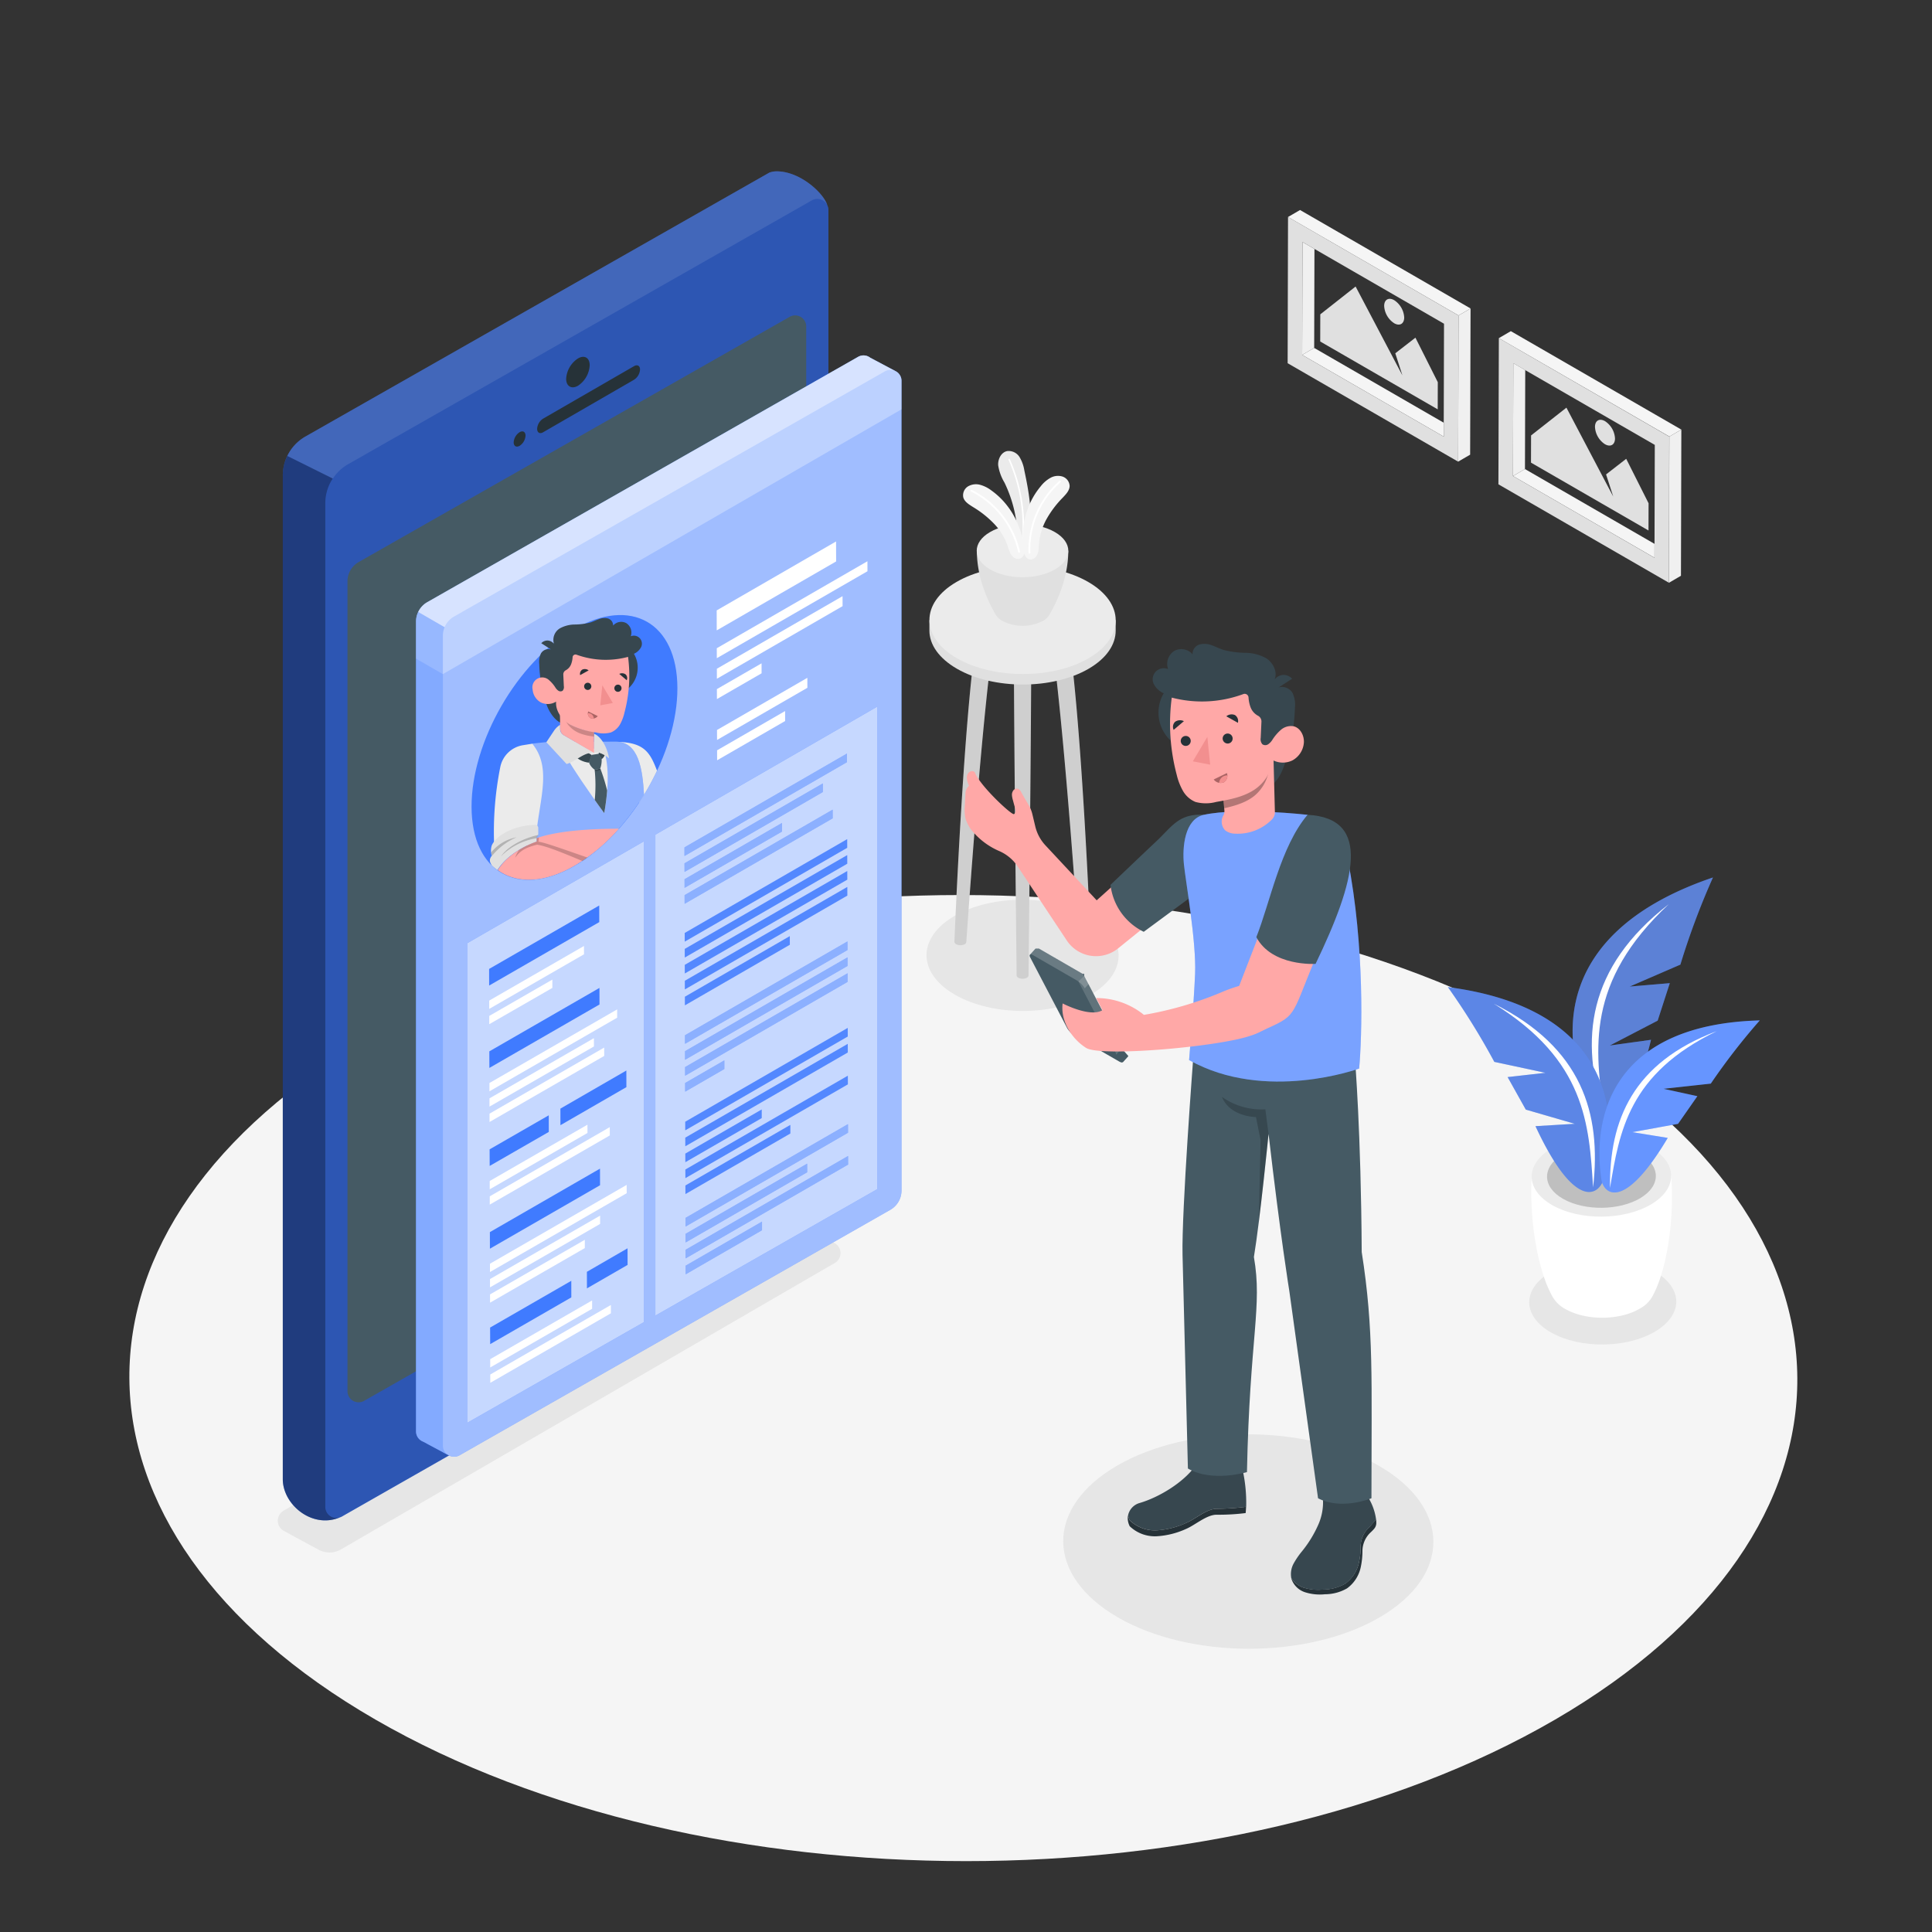 <svg xmlns="http://www.w3.org/2000/svg" viewBox="0 0 500 500"><rect x="0" y="0" width="500" height="500" fill="#333333" stroke="none"/><g id="freepik--Floor--inject-4"><path d="M401.42,268.25c-84.56-48.82-221.21-48.82-305.22,0s-83.57,128,1,176.8,221.22,48.82,305.23,0S486,317.07,401.42,268.25Z" style="fill:#f5f5f5"></path></g><g id="freepik--Shadows--inject-4"><path d="M282.16,237.06c9.73,5.62,9.79,14.74.11,20.36s-25.41,5.62-35.15,0-9.79-14.74-.11-20.36S272.42,231.44,282.16,237.06Z" style="fill:#e6e6e6"></path><path d="M73.41,396.17l9.07,4.91a5.91,5.91,0,0,0,5.76-.09l127.82-74.14a2.94,2.94,0,0,0-.07-5.13l-12-6.48L73.33,391A3,3,0,0,0,73.41,396.17Z" style="fill:#e6e6e6"></path><path d="M356.82,379.32c-18.77-10.83-49.1-10.83-67.74,0s-18.55,28.41.22,39.25,49.1,10.83,67.74,0S375.59,390.16,356.82,379.32Z" style="fill:#e6e6e6"></path><path d="M428.12,329c-7.5-4.22-19.55-4.1-26.91.28s-7.25,11.36.25,15.59,19.55,4.1,26.91-.29S435.62,333.27,428.12,329Z" style="fill:#e6e6e6"></path></g><g id="freepik--Table--inject-4"><path d="M266.88,169.74H262.4c0,19.26.7,82.68.7,82.68h0a.76.76,0,0,0,.45.63,2.39,2.39,0,0,0,2.18,0,.76.76,0,0,0,.45-.63h0S266.88,189,266.88,169.74Z" style="fill:#e6e6e6"></path><path d="M257.84,161.05h-4.48C249.51,181,247,243.73,247,243.73h0a.82.82,0,0,0,.46.64,2.46,2.46,0,0,0,2.18,0,.79.79,0,0,0,.45-.64h0S254.33,180.7,257.84,161.05Z" style="fill:#e6e6e6"></path><path d="M271.44,161.05h4.48c3.85,19.93,6.35,82.68,6.35,82.68h0a.79.79,0,0,1-.45.64,2.46,2.46,0,0,1-2.18,0,.79.79,0,0,1-.45-.64h0S274.94,180.7,271.44,161.05Z" style="fill:#e6e6e6"></path><g style="opacity:0.1"><path d="M266.88,169.74H262.4c0,19.26.7,82.68.7,82.68h0a.76.76,0,0,0,.45.63,2.39,2.39,0,0,0,2.18,0,.76.76,0,0,0,.45-.63h0S266.88,189,266.88,169.74Z"></path><path d="M257.84,161.05h-4.48C249.51,181,247,243.73,247,243.73h0a.82.82,0,0,0,.46.64,2.46,2.46,0,0,0,2.18,0,.79.79,0,0,0,.45-.64h0S254.33,180.7,257.84,161.05Z"></path><path d="M271.44,161.05h4.48c3.85,19.93,6.35,82.68,6.35,82.68h0a.79.79,0,0,1-.45.64,2.46,2.46,0,0,1-2.18,0,.79.79,0,0,1-.45-.64h0S274.94,180.7,271.44,161.05Z"></path></g><path d="M288.74,160.48h-.47c-.91-2.62-3.12-5.13-6.64-7.16-9.45-5.45-24.71-5.45-34.09,0-3.5,2-5.68,4.54-6.56,7.16h-.45v2.71h0c0,3.58,2.4,7.15,7.12,9.88,9.44,5.45,24.71,5.45,34.09,0,4.69-2.73,7-6.3,7-9.88h0Z" style="fill:#e0e0e0"></path><path d="M281.63,150.61c9.44,5.45,9.49,14.29.11,19.74s-24.65,5.45-34.09,0-9.49-14.29-.11-19.74S272.18,145.15,281.63,150.61Z" style="fill:#ebebeb"></path><path d="M276.47,142.54H252.81c0,7.77,3.63,14.36,4.75,16.32a1.74,1.74,0,0,0,.15.26l.05.09h0a4.84,4.84,0,0,0,1.69,1.5,11.46,11.46,0,0,0,10.42,0,4.34,4.34,0,0,0,1.9-1.94C272.94,156.72,276.47,150.21,276.47,142.54Z" style="fill:#e0e0e0"></path><path d="M273,137.7c4.63,2.67,4.65,7,0,9.68s-12.09,2.68-16.73,0-4.66-7-.05-9.68S268.34,135,273,137.7Z" style="fill:#ebebeb"></path><path d="M263.36,139.48a34,34,0,0,0-3.41-14.6,12.39,12.39,0,0,1-1.62-4.45c-.11-1.58.76-3.38,2.32-3.69a3.31,3.31,0,0,1,3.19,1.52,9.55,9.55,0,0,1,1.26,3.5c1.17,5.47,2.14,11.1,1.4,16.65a7,7,0,0,1-.38,1.88,1.76,1.76,0,0,1-1.35,1.07,1.29,1.29,0,0,1-1.07-.42A2.74,2.74,0,0,1,263.36,139.48Z" style="fill:#ebebeb"></path><path d="M264.66,139.94h0a.19.19,0,0,1-.17-.21A42.41,42.41,0,0,0,261,119a.2.2,0,0,1,.1-.26.19.19,0,0,1,.25.1,42.63,42.63,0,0,1,3.55,20.93A.19.19,0,0,1,264.66,139.94Z" style="fill:#fff"></path><path d="M251.85,131.24c-1-.64-2.23-1.34-2.55-2.52a2.71,2.71,0,0,1,1.2-2.83,4.1,4.1,0,0,1,3.16-.42,8.57,8.57,0,0,1,2.91,1.46,19.44,19.44,0,0,1,4,3.83,20.74,20.74,0,0,1,3.21,5.78,22.45,22.45,0,0,1,1.15,4.16c.18,1.12.51,3-.65,3.71a1.69,1.69,0,0,1-1.7,0,3,3,0,0,1-1.16-1.34,13.42,13.42,0,0,1-.61-1.68,15.74,15.74,0,0,0-3.6-5.9A26.23,26.23,0,0,0,251.85,131.24Z" style="fill:#f5f5f5"></path><path d="M263.78,143.06h0a.24.24,0,0,1-.28-.18,23.17,23.17,0,0,0-12.21-15.68.26.26,0,0,1-.11-.32.25.25,0,0,1,.32-.11,23.67,23.67,0,0,1,12.47,16A.25.25,0,0,1,263.78,143.06Z" style="fill:#fff"></path><path d="M275,128.83c.84-.89,1.81-1.86,1.82-3.08a2.7,2.7,0,0,0-1.88-2.43,4,4,0,0,0-3.16.39,8.39,8.39,0,0,0-2.45,2.15,19.44,19.44,0,0,0-2.91,4.72,20.89,20.89,0,0,0-1.64,6.4,22.16,22.16,0,0,0-.06,4.31c.11,1.13.26,3,1.57,3.44a1.71,1.71,0,0,0,1.64-.46,3,3,0,0,0,.78-1.58,13.38,13.38,0,0,0,.16-1.78,16,16,0,0,1,2-6.62A26.2,26.2,0,0,1,275,128.83Z" style="fill:#f5f5f5"></path><path d="M266.44,143.29h0a.24.24,0,0,0,.22-.25,23.16,23.16,0,0,1,7.85-18.26.24.24,0,0,0-.31-.36,23.67,23.67,0,0,0-8,18.65A.24.24,0,0,0,266.44,143.29Z" style="fill:#fff"></path></g><g id="freepik--Pictures--inject-4"><polygon points="394.73 95.77 428.26 115.12 428.19 140.75 394.66 121.39 394.73 95.77" style="fill:none"></polygon><polygon points="394.73 95.77 394.66 121.39 391.56 123.2 391.64 93.98 394.73 95.77" style="fill:#f0f0f0"></polygon><polygon points="428.19 140.75 428.18 144.34 391.56 123.2 394.66 121.39 428.19 140.75" style="fill:#f5f5f5"></polygon><path d="M387.79,125.34l44.13,25.48L432,113,387.9,87.51Zm3.77-2.14L391.64,94l3.09,1.79,33.53,19.35-.07,25.63v3.59Z" style="fill:#e0e0e0"></path><polygon points="387.9 87.51 391 85.7 435.13 111.18 432.03 112.98 387.9 87.51" style="fill:#f5f5f5"></polygon><polygon points="435.13 111.18 435.03 149.01 431.92 150.82 432.03 112.98 435.13 111.18" style="fill:#f0f0f0"></polygon><polygon points="340.18 64.42 373.71 83.78 373.64 109.4 340.11 90.04 340.18 64.42" style="fill:none"></polygon><polygon points="340.18 64.42 340.11 90.04 337 91.85 337.08 62.63 340.18 64.42" style="fill:#f0f0f0"></polygon><polygon points="373.64 109.4 373.63 112.99 337 91.85 340.11 90.04 373.64 109.4" style="fill:#f5f5f5"></polygon><path d="M333.24,94l44.13,25.48.1-37.83L333.34,56.16ZM337,91.85l.08-29.22,3.1,1.79,33.53,19.36-.07,25.62V113Z" style="fill:#e0e0e0"></path><polygon points="333.34 56.16 336.45 54.35 380.58 79.83 377.47 81.64 333.34 56.16" style="fill:#f5f5f5"></polygon><polygon points="380.58 79.83 380.47 117.67 377.37 119.47 377.47 81.64 380.58 79.83" style="fill:#f0f0f0"></polygon><polygon points="405.39 105.5 396.24 112.69 396.22 119.73 426.63 137.29 426.65 130.25 420.86 118.74 415.65 122.78 417.5 128.5 414.82 123.42 405.39 105.5" style="fill:#e0e0e0"></polygon><path d="M415.38,109c-1.44-.83-2.6-.16-2.6,1.48a5.69,5.69,0,0,0,2.58,4.48c1.43.82,2.6.16,2.6-1.48A5.71,5.71,0,0,0,415.38,109Z" style="fill:#e0e0e0"></path><polygon points="350.83 74.15 341.69 81.35 341.67 88.38 372.08 105.94 372.1 98.91 366.31 87.39 361.1 91.43 362.94 97.15 360.27 92.08 350.83 74.15" style="fill:#e0e0e0"></polygon><path d="M360.82,77.69c-1.43-.82-2.59-.16-2.6,1.48a5.7,5.7,0,0,0,2.59,4.48c1.43.83,2.59.16,2.6-1.48A5.72,5.72,0,0,0,360.82,77.69Z" style="fill:#e0e0e0"></path></g><g id="freepik--Plant--inject-4"><path d="M432.5,304.23l-18.05.71-18.05-.33c-.65,12.19,1.86,24.59,5.21,30.62h0a8.2,8.2,0,0,0,3.61,3.6c5.36,3,14,2.93,19.22-.2a8,8,0,0,0,3.53-3.77C431.17,328.72,433.4,316.35,432.5,304.23Z" style="fill:#fff"></path><path d="M427.09,296.89c7.11,4,7.22,10.63.24,14.78s-18.41,4.28-25.52.27-7.23-10.62-.24-14.78S420,292.88,427.09,296.89Z" style="fill:#ebebeb"></path><path d="M424.31,298.55c5.55,3.12,5.63,8.29.19,11.53s-14.36,3.34-19.92.21S399,302,404.4,298.76,418.76,295.42,424.31,298.55Z" style="fill:#e0e0e0"></path><g style="opacity:0.15"><path d="M424.31,298.55c5.55,3.12,5.63,8.29.19,11.53s-14.36,3.34-19.92.21S399,302,404.4,298.76,418.76,295.42,424.31,298.55Z"></path></g><path d="M443.31,227.09c-40.53,13.75-40.61,41-31.24,60.24,2.35,3.9,9.37,5.93,15.21-18.23l-10.67,1.48L429,264.14l3.14-9.7-10.38.88,13.12-5.68A194.3,194.3,0,0,1,443.31,227.09Z" style="fill:#407BFF"></path><path d="M443.31,227.09c-40.53,13.75-40.61,41-31.24,60.24,2.35,3.9,9.37,5.93,15.21-18.23l-10.67,1.48L429,264.14l3.14-9.7-10.38.88,13.12-5.68A194.3,194.3,0,0,1,443.31,227.09Z" style="opacity:0.2"></path><path d="M443.31,227.09c-40.53,13.75-40.61,41-31.24,60.24,2.35,3.9,9.37,5.93,15.21-18.23l-10.67,1.48L429,264.14l3.14-9.7-10.38.88,13.12-5.68A194.3,194.3,0,0,1,443.31,227.09Z" style="fill:#fff;opacity:0.2"></path><path d="M431.88,234c-21.28,16.5-23,35.18-16.75,54.6C412.8,271.49,410.3,254.17,431.88,234Z" style="fill:#fff"></path><path d="M374.71,255.46c40.15,5.22,45.28,30.45,40.17,50.07-1.46,4.06-7.59,7.24-17.5-14.08l10.17-.61-12.68-3.68-4.7-8.41,9.78-1.11-13.22-2.83A184,184,0,0,0,374.71,255.46Z" style="fill:#407BFF"></path><path d="M374.71,255.46c40.15,5.22,45.28,30.45,40.17,50.07-1.46,4.06-7.59,7.24-17.5-14.08l10.17-.61-12.68-3.68-4.7-8.41,9.78-1.11-13.22-2.83A184,184,0,0,0,374.71,255.46Z" style="fill:#fff;opacity:0.2"></path><path d="M374.71,255.46c40.15,5.22,45.28,30.45,40.17,50.07-1.46,4.06-7.59,7.24-17.5-14.08l10.17-.61-12.68-3.68-4.7-8.41,9.78-1.11-13.22-2.83A184,184,0,0,0,374.71,255.46Z" style="opacity:0.1"></path><path d="M386.6,259.76c22.8,11.36,27.89,28.36,25.69,47.54C411.26,291,410.36,274.44,386.6,259.76Z" style="fill:#fff"></path><path d="M455.43,264.08c-36.76,1-43.73,23.3-40.94,41.51.94,3.8,6.19,7.25,17.12-11.1L422.48,293l11.8-2.15,5-7.16-8.74-1.91,12.21-1.34A167.38,167.38,0,0,1,455.43,264.08Z" style="fill:#407BFF"></path><path d="M444.29,266.86c-21.65,8.14-27.83,23-27.62,40.57C419.12,292.78,421.46,277.92,444.29,266.86Z" style="fill:#fff"></path><path d="M455.43,264.08c-36.76,1-43.73,23.3-40.94,41.51.94,3.8,6.19,7.25,17.12-11.1L422.48,293l11.8-2.15,5-7.16-8.74-1.91,12.21-1.34A167.38,167.38,0,0,1,455.43,264.08Z" style="fill:#fff;opacity:0.2"></path></g><g id="freepik--Device--inject-4"><path d="M214.09,53.1h0c-.88-3.06-7.09-8.88-13.27-8.75a5.16,5.16,0,0,0-1.74.34L79,113a11.62,11.62,0,0,0-5.81,10v259.8c0,6.61,7.63,12.93,14.79,9.89l0,0a2.62,2.62,0,0,0,.46-.19L208.59,324a11.49,11.49,0,0,0,5.8-10V54.35A2.84,2.84,0,0,0,214.09,53.1Z" style="fill:#407BFF"></path><path d="M214.09,53.1h0c-.88-3.06-7.09-8.88-13.27-8.75a5.16,5.16,0,0,0-1.74.34L79,113a11.62,11.62,0,0,0-5.81,10v259.8c0,6.61,7.63,12.93,14.79,9.89l0,0a2.62,2.62,0,0,0,.46-.19L208.59,324a11.49,11.49,0,0,0,5.8-10V54.35A2.84,2.84,0,0,0,214.09,53.1Z" style="opacity:0.3"></path><path d="M89.93,150.45a5.74,5.74,0,0,1,2.91-5L204.36,82a2.87,2.87,0,0,1,4.29,2.5V294a5.75,5.75,0,0,1-2.9,5L94.23,362.54a2.88,2.88,0,0,1-4.3-2.5Z" style="fill:#455a64"></path><path d="M73.18,123v259.8c0,6.61,7.63,12.93,14.79,9.89l0,0A2.85,2.85,0,0,1,84.19,390V130.17a11.45,11.45,0,0,1,1.94-6.34L74.37,118A11.43,11.43,0,0,0,73.18,123Z" style="opacity:0.3"></path><path d="M200.83,44.34a5.16,5.16,0,0,0-1.74.34L79,113A11.4,11.4,0,0,0,74.37,118l11.76,5.88A11.45,11.45,0,0,1,90,120.19L210.1,51.86a2.86,2.86,0,0,1,4,1.24h0C213.22,50,207,44.21,200.83,44.34Z" style="fill:#fff;opacity:0.1"></path><path d="M164.09,94.76c.85-.49,1.55-.11,1.55.86a3.39,3.39,0,0,1-1.54,2.65l-23.56,13.61c-.84.49-1.52.08-1.53-.89a3.36,3.36,0,0,1,1.52-2.63Z" style="fill:#263238"></path><path d="M134.48,111.85c.84-.48,1.52-.1,1.53.87a3.38,3.38,0,0,1-1.52,2.65c-.85.49-1.54.09-1.55-.88A3.37,3.37,0,0,1,134.48,111.85Z" style="fill:#263238"></path><path d="M149.56,92.78c1.69-1,3.05-.2,3.05,1.74a6.73,6.73,0,0,1-3,5.29c-1.68,1-3.08.17-3.09-1.76A6.76,6.76,0,0,1,149.56,92.78Z" style="fill:#263238"></path><path d="M149.57,337.35c3.43-2,6.2-.4,6.21,3.54a13.72,13.72,0,0,1-6.17,10.78c-3.43,2-6.28.36-6.29-3.58A13.73,13.73,0,0,1,149.57,337.35Z" style="fill:#263238"></path></g><g id="freepik--Screen--inject-4"><path d="M231.68,96h0l-6.49-3.44v0a2.82,2.82,0,0,0-3.12-.21L110.57,155.85a5.77,5.77,0,0,0-2.9,5V370.44a2.83,2.83,0,0,0,1.83,2.65v0l6.54,3.51h0l.11.05a2.84,2.84,0,0,0,2.74,0l111.52-63.55a5.75,5.75,0,0,0,2.9-5V98.61A2.82,2.82,0,0,0,231.68,96Z" style="fill:#407BFF"></path><path d="M233.32,105.93V98.61A2.82,2.82,0,0,0,231.68,96h0l-6.49-3.44v0a2.82,2.82,0,0,0-3.12-.21L110.57,155.85a5.77,5.77,0,0,0-2.9,5v9.61l6.94,4Z" style="fill:#fff;opacity:0.3"></path><path d="M231.68,96h0l-6.49-3.44v0a2.82,2.82,0,0,0-3.12-.21L110.57,155.85a5.77,5.77,0,0,0-2.9,5V370.44a2.83,2.83,0,0,0,1.83,2.65v0l6.54,3.51h0l.11.05a2.84,2.84,0,0,0,2.74,0l111.52-63.55a5.75,5.75,0,0,0,2.9-5V98.61A2.82,2.82,0,0,0,231.68,96Z" style="fill:#fff;opacity:0.5"></path><path d="M107.67,160.85V370.44a2.83,2.83,0,0,0,1.83,2.65v0l6.54,3.51a2.85,2.85,0,0,1-1.42-2.48V164.55a5.85,5.85,0,0,1,.45-2.24l-6.82-3.94A5.78,5.78,0,0,0,107.67,160.85Z" style="fill:#407BFF;opacity:0.3"></path><path d="M225.21,92.59v0a2.82,2.82,0,0,0-3.12-.21L110.57,155.85a5.72,5.72,0,0,0-2.33,2.52l6.82,3.94a5.74,5.74,0,0,1,2.45-2.75L229,96.11a2.8,2.8,0,0,1,2.65-.07h0Z" style="fill:#fff;opacity:0.4"></path><path d="M148.59,162.83c14.71-8.49,26.67-1.68,26.72,15.22s-11.84,37.49-26.55,46-26.67,1.68-26.72-15.22S133.88,171.32,148.59,162.83Z" style="fill:#407BFF"></path><path d="M162.06,178.6a7.13,7.13,0,0,0,2-9.4,3.86,3.86,0,0,0,1.88-1.77,2.07,2.07,0,0,0-2.69-2.76,2.92,2.92,0,0,0-1.16-3.4,2.76,2.76,0,0,0-3.42.63,1.87,1.87,0,0,0-1.27-1.83,3.76,3.76,0,0,0-2.36.15c-.77.26-1.48.64-2.25.88a17.06,17.06,0,0,1-4,.52,8.17,8.17,0,0,0-3.9,1,3.49,3.49,0,0,0-1.53,4,2.24,2.24,0,0,0-1.62-.86,2.17,2.17,0,0,0-1.66.71c.85.52,1.67,1.09,2.52,1.61a2.29,2.29,0,0,0-2.59,1,5.06,5.06,0,0,0-.46,2.73,36.27,36.27,0,0,0,1.88,10.47c.58,1.74,1.94,3.94,3.59,4.74Z" style="fill:#37474f"></path><path d="M159.29,192l4,3.44,2.13,12.22a65.47,65.47,0,0,0,4.62-8.2C168.23,194.75,166.76,192,159.29,192Z" style="fill:#ebebeb"></path><path d="M148.76,224c6.91-4,13.2-10.64,17.91-18.33-.38-6.62-1.36-13.74-7.38-13.74l-17.89.12-3.65.39L136,227.66C139.82,227.85,144.15,226.69,148.76,224Z" style="fill:#407BFF"></path><g style="opacity:0.4"><path d="M148.76,224c6.91-4,13.2-10.64,17.91-18.33-.38-6.62-1.36-13.74-7.38-13.74l-17.89.12-3.65.39L136,227.66C139.82,227.85,144.15,226.69,148.76,224Z" style="fill:#fff"></path></g><path d="M156.37,194.34c1.67,5.32.62,12.74,0,16.08-4.24-5.83-8.2-11.67-9.45-14l5.91-2.86Z" style="fill:#ebebeb"></path><path d="M153.9,199.22l1.46-.34a48.54,48.54,0,0,1,1.77,5.7c-.18,2.35-.51,4.45-.76,5.84-.84-1.14-1.66-2.29-2.45-3.4A39,39,0,0,0,153.9,199.22Z" style="fill:#455a64"></path><path d="M153.93,199.53l0-.31,1.46-.34.08.21a1.91,1.91,0,0,1-.83.44A1.73,1.73,0,0,1,153.93,199.53Z" style="opacity:0.2"></path><path d="M153.11,195.4l-1.15-.74-2.67,1.46a6.12,6.12,0,0,0,3.16,1.25Z" style="fill:#455a64"></path><path d="M154.88,195.12l.35-.78,1.35.84a2.42,2.42,0,0,1-.87,1.28Z" style="fill:#455a64"></path><path d="M153.11,195.4l-1.15-.74-2.67,1.46a6.12,6.12,0,0,0,3.16,1.25Z" style="opacity:0.2"></path><path d="M154.88,195.12l.35-.78,1.35.84a2.42,2.42,0,0,1-.87,1.28Z" style="opacity:0.2"></path><path d="M152.45,197.37a6.64,6.64,0,0,1,.66-2l1.77-.28a6.64,6.64,0,0,1,.83,1.34,6.59,6.59,0,0,1-.35,2.42,3.14,3.14,0,0,1-1.46.34A3.77,3.77,0,0,1,152.45,197.37Z" style="fill:#455a64"></path><path d="M153.73,194.78c-2.8-.05-4.52,2.19-7.09,2.95l-5.24-5.65,2-3a5.4,5.4,0,0,1,1.55-1.5h0l0,1.1a1.89,1.89,0,0,0,.93,1.57Z" style="fill:#e0e0e0"></path><path d="M153.73,194.78c1.57-.48,3.9,1.47,3.9,1.47-.82-4.52-3.28-6.3-3.89-6.3Z" style="fill:#e0e0e0"></path><path d="M137.75,192.47l-2.42.39a7.15,7.15,0,0,0-5.85,5.62,85.37,85.37,0,0,0-1.58,20.59L139,214C140.14,205.31,142.42,198.16,137.75,192.47Z" style="fill:#ebebeb"></path><path d="M138.86,217.81l0-1a.6.6,0,0,1,.22-.46.64.64,0,0,0,.22-.49v-1.6a.78.78,0,0,0-.8-.78c-5,.07-9.88,2.45-11.21,5.26a4.19,4.19,0,0,0,0,2.71c-.87,1.13-.45,1.71,0,2.53a14.91,14.91,0,0,0,1.44,1.19C132,220,138.86,217.81,138.86,217.81Z" style="fill:#e0e0e0"></path><path d="M133.67,216.69a17,17,0,0,0-6.33,4.8,4.51,4.51,0,0,1-.2-.92A11.18,11.18,0,0,1,133.67,216.69Z" style="opacity:0.2"></path><path d="M139.31,216.09a.58.58,0,0,1-.18.3.6.6,0,0,0-.22.46v.08a16.66,16.66,0,0,0-9.25,4.68C132,218.26,137.06,216.54,139.31,216.09Z" style="opacity:0.2"></path><path d="M148.76,224a46.87,46.87,0,0,0,11.4-9.53c-6.43,0-15.39.4-21.26,2.43l0,.88s-6.84,2.17-10.08,7.4C133.67,228.73,140.81,228.62,148.76,224Z" style="fill:#ffa8a7"></path><path d="M139.35,217.84l.11-1.09-.56.18,0,.88a23.1,23.1,0,0,0-4.57,2.17,6.71,6.71,0,0,0-1,2c1.34-1.89,2.81-2.65,5.67-3.38,2.59.4,7.12,2.31,11.72,4.23.44-.29.88-.59,1.31-.9C146.41,220,140.79,217.94,139.35,217.84Z" style="opacity:0.2"></path><path d="M148.21,187.76l-.08,0a4.57,4.57,0,0,1-2.35-3c-.15-.65-.28-1.3-.38-1.95s-.53,0-.53,0,0,1.44.07,3.15c0,.9,0,1.88.06,2.77a1.89,1.89,0,0,0,.93,1.57l7.8,4.55v-5.55A14.22,14.22,0,0,1,148.21,187.76Z" style="fill:#ffa8a7"></path><polygon points="146.31 186.77 146.31 186.77 146.32 186.77 146.31 186.77" style="fill:#ffa8a7"></polygon><path d="M147.1,187.65a5.39,5.39,0,0,1-1-2,4.71,4.71,0,0,0,2,2.07l.08,0a14.22,14.22,0,0,0,5.53,1.47v1.42a13.9,13.9,0,0,1-3.27-.69A7.33,7.33,0,0,1,147.1,187.65Z" style="opacity:0.2"></path><path d="M162.54,170a37.16,37.16,0,0,1-.94,14.47,11.34,11.34,0,0,1-1.14,3,4.85,4.85,0,0,1-2.35,2.08,7.4,7.4,0,0,1-3.88,0,19.67,19.67,0,0,1-6.84-2.1c-2-1.24-3.67-3.48-3.47-5.87a4.09,4.09,0,0,1-3.92.22,4.15,4.15,0,0,1-2.15-3.33,2.56,2.56,0,0,1,4.28-2.42,8.6,8.6,0,0,1,1.59,1.86,2.8,2.8,0,0,0,.79.85,1,1,0,0,0,1.1,0,1.43,1.43,0,0,0,.31-1.19l-.14-3a1.21,1.21,0,0,1,.67-1.12,3,3,0,0,0,1.36-1.57,6.15,6.15,0,0,0,.38-1.82.75.75,0,0,1,1-.63A22.28,22.28,0,0,0,162.54,170Z" style="fill:#ffa8a7"></path><polygon points="155.88 177.35 158.6 181.93 155.35 182.54 155.88 177.35" style="fill:#f28f8f"></polygon><path d="M152.23,184.12l2.46,1.2a1.6,1.6,0,0,1-1.87.53A1.43,1.43,0,0,1,152.23,184.12Z" style="fill:#f28f8f"></path><path d="M152.23,184.12l2.46,1.2a1.6,1.6,0,0,1-1.87.53A1.43,1.43,0,0,1,152.23,184.12Z" style="opacity:0.3"></path><path d="M153.68,185.93a1.39,1.39,0,0,1-.86-.08,1.32,1.32,0,0,1-.66-1.3,1.55,1.55,0,0,1,1,.34A1.53,1.53,0,0,1,153.68,185.93Z" style="fill:#f28f8f"></path><path d="M151.18,177.53a.93.93,0,1,0,1-.83A.92.92,0,0,0,151.18,177.53Z" style="fill:#263238"></path><path d="M159,178a.93.93,0,1,0,1.85.19A.93.93,0,0,0,159,178Z" style="fill:#263238"></path><path d="M160.27,174.41l1.92,1.63a1.32,1.32,0,0,0-.26-1.49A1.57,1.57,0,0,0,160.27,174.41Z" style="fill:#263238"></path><path d="M152.34,173.5l-2.2,1.22a1.31,1.31,0,0,1,.55-1.42A1.58,1.58,0,0,1,152.34,173.5Z" style="fill:#263238"></path><polygon points="197.09 171.67 197.1 174.25 185.54 180.92 185.53 178.34 197.09 171.67" style="fill:#fff"></polygon><polygon points="203.18 184.02 203.19 186.6 185.59 196.76 185.58 194.18 203.18 184.02" style="fill:#fff"></polygon><polygon points="208.94 175.42 208.95 178 185.57 191.5 185.56 188.92 208.94 175.42" style="fill:#fff"></polygon><polygon points="218.05 154.29 218.06 156.87 185.53 175.66 185.52 173.07 218.05 154.29" style="fill:#fff"></polygon><polygon points="224.49 145.25 224.5 147.84 185.51 170.34 185.5 167.76 224.49 145.25" style="fill:#fff"></polygon><polygon points="216.37 140.13 216.39 145.3 185.49 163.14 185.48 157.97 216.37 140.13" style="fill:#fff"></polygon><polygon points="120.91 244.11 120.91 368.23 166.68 342.15 166.68 217.71 120.91 244.11" style="fill:#407BFF"></polygon><polygon points="227.01 182.89 169.61 216.01 169.61 340.48 227.01 307.77 227.01 182.89" style="fill:#407BFF"></polygon><g style="opacity:0.7"><polygon points="120.91 244.11 120.91 368.23 166.68 342.15 166.68 217.71 120.91 244.11" style="fill:#fff"></polygon><polygon points="227.01 182.89 169.61 216.01 169.61 340.48 227.01 307.77 227.01 182.89" style="fill:#fff"></polygon></g><polygon points="204.54 291.12 204.54 293.35 177.39 309.02 177.38 306.8 204.54 291.12" style="fill:#407BFF"></polygon><polygon points="219.42 278.39 219.43 280.63 177.38 304.9 177.37 302.67 219.42 278.39" style="fill:#407BFF"></polygon><polygon points="197.13 287.13 197.13 289.36 177.37 300.77 177.36 298.55 197.13 287.13" style="fill:#407BFF"></polygon><polygon points="219.4 270.15 219.41 272.38 177.36 296.65 177.35 294.42 219.4 270.15" style="fill:#407BFF"></polygon><polygon points="219.39 266.02 219.4 268.25 177.34 292.53 177.34 290.3 219.39 266.02" style="fill:#407BFF"></polygon><polygon points="187.46 274.42 187.46 276.66 177.32 282.52 177.31 280.28 187.46 274.42" style="fill:#407BFF"></polygon><polygon points="219.35 251.88 219.35 254.11 177.31 278.39 177.3 276.16 219.35 251.88" style="fill:#407BFF"></polygon><polygon points="219.34 247.76 219.34 249.99 177.29 274.27 177.29 272.04 219.34 247.76" style="fill:#407BFF"></polygon><polygon points="219.32 243.64 219.33 245.87 177.28 270.14 177.28 267.92 219.32 243.64" style="fill:#407BFF"></polygon><polygon points="204.4 242.27 204.41 244.5 177.25 260.18 177.25 257.95 204.4 242.27" style="fill:#407BFF"></polygon><polygon points="219.28 229.54 219.29 231.78 177.24 256.06 177.24 253.82 219.28 229.54" style="fill:#407BFF"></polygon><polygon points="219.27 225.42 219.28 227.65 177.23 251.93 177.22 249.7 219.27 225.42" style="fill:#407BFF"></polygon><polygon points="219.25 217.17 219.26 219.41 177.21 243.69 177.2 241.45 219.25 217.17" style="fill:#407BFF"></polygon><polygon points="219.26 221.3 219.27 223.53 177.22 247.81 177.21 245.58 219.26 221.3" style="fill:#407BFF"></polygon><polygon points="212.95 202.75 212.95 204.98 177.16 225.65 177.15 223.42 212.95 202.75" style="fill:#407BFF"></polygon><polygon points="215.49 209.54 215.5 211.78 177.18 233.9 177.17 231.66 215.49 209.54" style="fill:#407BFF"></polygon><polygon points="202.38 212.98 202.38 215.21 177.17 229.77 177.16 227.54 202.38 212.98" style="fill:#407BFF"></polygon><polygon points="219.19 195.02 219.19 197.25 177.14 221.53 177.14 219.3 219.19 195.02" style="fill:#407BFF"></polygon><polygon points="219.48 299.17 219.49 301.39 177.44 325.67 177.43 323.44 219.48 299.17" style="fill:#407BFF"></polygon><polygon points="197.21 316.15 197.21 318.38 177.45 329.79 177.44 327.56 197.21 316.15" style="fill:#407BFF"></polygon><polygon points="208.89 301.15 208.9 303.38 177.43 321.55 177.42 319.32 208.89 301.15" style="fill:#407BFF"></polygon><polygon points="219.46 290.92 219.47 293.15 177.42 317.43 177.41 315.19 219.46 290.92" style="fill:#407BFF"></polygon><g style="opacity:0.1"><polygon points="204.54 291.12 204.54 293.35 177.39 309.02 177.38 306.8 204.54 291.12" style="fill:#fff"></polygon><polygon points="219.42 278.39 219.43 280.63 177.38 304.9 177.37 302.67 219.42 278.39" style="fill:#fff"></polygon><polygon points="197.13 287.13 197.13 289.36 177.37 300.77 177.36 298.55 197.13 287.13" style="fill:#fff"></polygon><polygon points="219.4 270.15 219.41 272.38 177.36 296.65 177.35 294.42 219.4 270.15" style="fill:#fff"></polygon><polygon points="219.39 266.02 219.4 268.25 177.34 292.53 177.34 290.3 219.39 266.02" style="fill:#fff"></polygon></g><g style="opacity:0.4"><polygon points="187.46 274.42 187.46 276.66 177.32 282.52 177.31 280.28 187.46 274.42" style="fill:#fff"></polygon><polygon points="219.35 251.88 219.35 254.11 177.31 278.39 177.3 276.16 219.35 251.88" style="fill:#fff"></polygon><polygon points="219.34 247.76 219.34 249.99 177.29 274.27 177.29 272.04 219.34 247.76" style="fill:#fff"></polygon><polygon points="219.32 243.64 219.33 245.87 177.28 270.14 177.28 267.92 219.32 243.64" style="fill:#fff"></polygon></g><g style="opacity:0.1"><polygon points="204.4 242.27 204.41 244.5 177.25 260.18 177.25 257.95 204.4 242.27" style="fill:#fff"></polygon><polygon points="219.28 229.54 219.29 231.78 177.24 256.06 177.24 253.82 219.28 229.54" style="fill:#fff"></polygon><polygon points="219.27 225.42 219.28 227.65 177.23 251.93 177.22 249.7 219.27 225.42" style="fill:#fff"></polygon><polygon points="219.25 217.17 219.26 219.41 177.21 243.69 177.2 241.45 219.25 217.17" style="fill:#fff"></polygon><polygon points="219.26 221.3 219.27 223.53 177.22 247.81 177.21 245.58 219.26 221.3" style="fill:#fff"></polygon></g><g style="opacity:0.4"><polygon points="212.95 202.75 212.95 204.98 177.16 225.65 177.15 223.42 212.95 202.75" style="fill:#fff"></polygon><polygon points="215.49 209.54 215.5 211.78 177.18 233.9 177.17 231.66 215.49 209.54" style="fill:#fff"></polygon><polygon points="202.38 212.98 202.38 215.21 177.17 229.77 177.16 227.54 202.38 212.98" style="fill:#fff"></polygon><polygon points="219.19 195.02 219.19 197.25 177.14 221.53 177.14 219.3 219.19 195.02" style="fill:#fff"></polygon></g><g style="opacity:0.4"><polygon points="219.48 299.17 219.49 301.39 177.44 325.67 177.43 323.44 219.48 299.17" style="fill:#fff"></polygon><polygon points="197.21 316.15 197.21 318.38 177.45 329.79 177.44 327.56 197.21 316.15" style="fill:#fff"></polygon><polygon points="208.89 301.15 208.9 303.38 177.43 321.55 177.42 319.32 208.89 301.15" style="fill:#fff"></polygon><polygon points="219.46 290.92 219.47 293.15 177.42 317.43 177.41 315.19 219.46 290.92" style="fill:#fff"></polygon></g><polygon points="155.08 234.34 155.09 238.64 126.59 255.06 126.58 250.76 155.08 234.34" style="fill:#407BFF"></polygon><polygon points="151.13 244.82 151.14 246.97 126.61 261.1 126.61 258.95 151.13 244.82" style="fill:#fff"></polygon><polygon points="162.41 323.06 162.42 327.36 151.9 333.43 151.89 329.14 162.41 323.06" style="fill:#407BFF"></polygon><polygon points="142.02 288.64 142.03 292.94 126.73 301.74 126.71 297.45 142.02 288.64" style="fill:#407BFF"></polygon><polygon points="162.1 277.05 162.11 281.35 145.04 291.2 145.03 286.91 162.1 277.05" style="fill:#407BFF"></polygon><polygon points="153.7 268.68 153.71 270.82 126.68 286.39 126.68 284.25 153.7 268.68" style="fill:#fff"></polygon><polygon points="151.35 320.86 151.35 323 126.83 337.13 126.82 334.99 151.35 320.86" style="fill:#fff"></polygon><polygon points="155.31 314.6 155.31 316.75 126.81 333.17 126.81 331.02 155.31 314.6" style="fill:#fff"></polygon><polygon points="162.18 306.65 162.19 308.8 126.8 329.2 126.8 327.05 162.18 306.65" style="fill:#fff"></polygon><polygon points="155.28 302.44 155.29 306.74 126.79 323.16 126.78 318.87 155.28 302.44" style="fill:#407BFF"></polygon><polygon points="157.81 291.7 157.82 293.85 126.75 311.75 126.75 309.61 157.81 291.7" style="fill:#fff"></polygon><polygon points="152.03 291.07 152.04 293.21 126.74 307.79 126.74 305.64 152.03 291.07" style="fill:#fff"></polygon><polygon points="156.36 271.11 156.37 273.27 126.69 290.37 126.69 288.21 156.36 271.11" style="fill:#fff"></polygon><polygon points="159.72 261.23 159.72 263.38 126.67 282.43 126.67 280.28 159.72 261.23" style="fill:#fff"></polygon><polygon points="155.14 255.67 155.15 259.96 126.65 276.38 126.64 272.09 155.14 255.67" style="fill:#407BFF"></polygon><polygon points="142.95 253.52 142.95 255.67 126.62 265.06 126.62 262.92 142.95 253.52" style="fill:#fff"></polygon><polygon points="158.09 337.73 158.1 339.88 126.89 357.87 126.88 355.72 158.09 337.73" style="fill:#fff"></polygon><polygon points="153.24 336.55 153.24 338.71 126.87 353.9 126.87 351.75 153.24 336.55" style="fill:#fff"></polygon><polygon points="147.85 331.47 147.86 335.76 126.86 347.86 126.84 343.57 147.85 331.47" style="fill:#407BFF"></polygon></g><g id="freepik--Character--inject-4"><path d="M292.38,393.45a9.41,9.41,0,0,0,7.07,2.6,21.37,21.37,0,0,0,7.49-1.89c2.39-1,5.39-3.73,8-3.68a63.74,63.74,0,0,0,7.57-.52,39.39,39.39,0,0,0-1.08-10.25l-12.08-.32c-3.26,4.47-9.6,8.18-14.4,9.58a4.22,4.22,0,0,0-3,3.17.22.22,0,0,1,0,.08A5.12,5.12,0,0,0,292.38,393.45Z" style="fill:#37474f"></path><path d="M314.92,390.48c-2.59-.05-5.59,2.7-8,3.68a21.37,21.37,0,0,1-7.49,1.89,9.41,9.41,0,0,1-7.07-2.6,5.12,5.12,0,0,1-.42-1.23.22.22,0,0,0,0-.08,4,4,0,0,0,0,1.61,5.12,5.12,0,0,0,.42,1.23,9.41,9.41,0,0,0,7.07,2.6,21.35,21.35,0,0,0,7.49-1.88c2.39-1,5.39-3.74,8-3.69a56.42,56.42,0,0,0,7.45-.43c.06-.54.09-1.08.12-1.62A63.74,63.74,0,0,1,314.92,390.48Z" style="fill:#263238"></path><path d="M352.13,400.18a18.52,18.52,0,0,1-.39,3.93,9.12,9.12,0,0,1-3.59,5.73,11.6,11.6,0,0,1-5.71,1.52,12.75,12.75,0,0,1-5.22-.54,5.87,5.87,0,0,1-3.06-2.5.17.17,0,0,0,0,.07,5.46,5.46,0,0,0,3.52,3.66,12.59,12.59,0,0,0,5.22.54,11.47,11.47,0,0,0,5.71-1.52,9.11,9.11,0,0,0,3.6-5.73,19.92,19.92,0,0,0,.39-3.93,6.64,6.64,0,0,1,2.1-4.81,11.61,11.61,0,0,0,.92-.94,2.33,2.33,0,0,0,.56-1.72c0-.24,0-.48-.07-.72-.48.56-1.6,1.89-1.88,2.15A6.69,6.69,0,0,0,352.13,400.18Z" style="fill:#263238"></path><path d="M342.22,386.48a14.37,14.37,0,0,1-1,8,30.31,30.31,0,0,1-4.22,6.94,20.87,20.87,0,0,0-2.21,3.22,5.73,5.73,0,0,0-.62,3.71,5.87,5.87,0,0,0,3.06,2.5,12.75,12.75,0,0,0,5.22.54,11.6,11.6,0,0,0,5.71-1.52,9.12,9.12,0,0,0,3.59-5.73,18.52,18.52,0,0,0,.39-3.93,6.69,6.69,0,0,1,2.11-4.81c.28-.26,1.4-1.59,1.88-2.15a14.66,14.66,0,0,0-1.94-5.56Z" style="fill:#37474f"></path><path d="M308.83,273.5s-3.06,40.12-2.79,51.28,1.39,55.27,1.39,55.27c6.25,3.65,15.28.93,15.28.93.73-35.21,4.05-42.78,1.8-55.67,1.59-9.57,3.79-31.86,3.79-31.86,3.11,26.81,5.37,40.63,5.37,40.63l7.44,53.67c6.11,3.19,13.82,0,13.82,0,0-30.59.66-43.53-2.52-63.73-.17-31.09-1.75-50-1.75-50Z" style="fill:#455a64"></path><path d="M316.22,283.86c2.13,5.23,8.82,5.23,8.82,5.23l1.19,5.94-.44,21.13c1.28-10.28,2.51-22.71,2.51-22.71l-.83-6.36A17.66,17.66,0,0,1,316.22,283.86Z" style="opacity:0.2"></path><path d="M288.61,228.7,283.82,233l-13.26-14.22a10.94,10.94,0,0,1-2.63-4.9l-.75-3.15a8.56,8.56,0,0,0-.94-2.35c-.65-1.12-1.34-2.24-1.93-3.34a1.85,1.85,0,0,0-.76-.87,1.11,1.11,0,0,0-1.23.3,1.87,1.87,0,0,0-.43,1.27,5.65,5.65,0,0,0,.25,1.34c.18.68.36,1.36.55,2a2.8,2.8,0,0,1,.13.86.91.91,0,0,1-.39.75c-.57.35-8.74-7.25-10.11-10.72-.37-.94-3.3-.39-1.53,3.4a2.64,2.64,0,0,0-.93,2.15c-.06,1-.11,2.07-.17,3.1a11.53,11.53,0,0,0,.12,3,9.34,9.34,0,0,0,2.23,3.92,18.79,18.79,0,0,0,6.67,4.76,11.06,11.06,0,0,1,4.71,4l12.68,19.12a9.09,9.09,0,0,0,13.29,2l6.7-5.42Z" style="fill:#ffa8a7"></path><path d="M311.58,210.87c-6.51-.37-8.22,3-12.33,6.86S287.4,229,287.4,229A15.49,15.49,0,0,0,296,241.15l14.33-10.57Z" style="fill:#455a64"></path><path d="M351.74,276.54s-24.26,8.87-44-2.19c0,0,1.2-14.12,1.55-22.35s-2.48-24.12-2.9-28.38.14-11.63,5.16-12.75c9.31-2,26.81,0,26.81,0l10.45,11.55C353.24,245,352.49,268.66,351.74,276.54Z" style="fill:#407BFF"></path><path d="M351.74,276.54s-24.26,8.87-44-2.19c0,0,1.2-14.12,1.55-22.35s-2.48-24.12-2.9-28.38.14-11.63,5.16-12.75c9.31-2,26.81,0,26.81,0l10.45,11.55C353.24,245,352.49,268.66,351.74,276.54Z" style="fill:#fff;opacity:0.3"></path><g style="isolation:isolate"><path d="M290.24,271.29v0h0v0s0,0,0-.05l0-.05s0,0,0-.05l0,0,0-.05s0,0,0-.05h0l-9.65-18.46,0-.05,0,0,0-.06,0-.06,0-.06,0-.06,0-.06,0,0,0-.06,0-.05,0,0,0,0,0,0,0,0,0,0,0,0,0,0,0,0,0,0,0,0,0,0,0,0,0,0v0l0,0h0l0,0,0,0,0,0,0,0,0,0,0,0,0,0,0,0,0,0,0,0a.86.86,0,0,0-.14-.13l0,0,0,0,0,0,0,0,0,0,0,0h0l0,0,0,0h0l0,0,0,0h0l0,0h0l0,0,0,0h0l0,0,0,0,0,0,0,0,0,0,0,0,0,0,0,0-.05,0-.05,0-.05,0-.06,0-.06,0-.07,0,0,0-11.26-6.51h0l-.07,0-.06,0-.06,0-.06,0-.06,0-.06,0-.06,0-.06,0-.06,0h-.21a.21.21,0,0,0-.17.07l-1.37,1.53h0c-.11.09-.12.27,0,.57l9.65,18.46a6.34,6.34,0,0,0,2.15,2.09l11.26,6.5c.58.33.93.35,1,.11,0,0,0,.08,0,.1h0l1.37-1.53a.16.16,0,0,0,0-.07s0,0,0-.06ZM265,245.15s0,0,.08,0h0l0,0Zm12.92,7.46.31.27h0Zm.7.7.13.15h0Zm10.27,19.52a.94.94,0,0,0-.11-.36,1.7,1.7,0,0,1,.12.33h0Z" style="fill:#455a64"></path></g><path d="M290.24,271.29v0h0v0s0,0,0-.05l0-.05s0,0,0-.05l0,0,0-.05s0,0,0-.05h0l-9.65-18.46L279.09,254l9.66,18.47a1.7,1.7,0,0,1,.12.33h0a.24.24,0,0,1-.05.2h0l1.37-1.53a.16.16,0,0,0,0-.07s0,0,0-.06Z" style="fill:#fff;opacity:0.15"></path><path d="M280.43,252.42l0,0,0-.06,0-.06,0-.06,0-.06,0-.06,0,0,0-.06,0-.05,0,0,0,0,0,0,0,0,0,0,0,0,0,0,0,0,0,0,0,0,0,0,0,0,0,0v0l0,0h0l0,0,0,0,0,0,0,0,0,0,0,0,0,0,0,0,0,0,0,0a.86.86,0,0,0-.14-.13l0,0,0,0,0,0,0,0,0,0,0,0h0l0,0,0,0h0l0,0,0,0h0l0,0h0l0,0,0,0h0l0,0,0,0,0,0,0,0,0,0,0,0,0,0,0,0-.05,0-.05,0-.05,0-.06,0-.06,0-.07,0,0,0-11.26-6.51h0l-.07,0-.06,0-.06,0-.06,0-.06,0-.06,0-.06,0-.06,0-.06,0h-.21a.21.21,0,0,0-.17.07l-1.37,1.53c.06-.07.17-.08.33-.05h0a2.31,2.31,0,0,1,.62.27l11.26,6.5a7.17,7.17,0,0,1,.64.43h0c.21.17.42.35.62.54h0a6.79,6.79,0,0,1,.52.58h0a4.21,4.21,0,0,1,.36.54l1.37-1.53Z" style="fill:#fff;opacity:0.2"></path><path d="M281.09,271.2c-3.81-2.39-6.65-7.05-6.08-11.51,0,0,7.12,3.73,10.31,1.74l-1.64-3.13a19.48,19.48,0,0,1,12.37,4.35,91.12,91.12,0,0,0,19.77-5.73,40.45,40.45,0,0,1,5.71-2,10.35,10.35,0,0,1,6,.16,6,6,0,0,1,3.87,4.33,6.41,6.41,0,0,1-2.21,5.62,15.81,15.81,0,0,1-5.52,3C315.47,270.91,284.89,273.59,281.09,271.2Z" style="fill:#ffa8a7"></path><path d="M303.91,192.43a9.87,9.87,0,0,1-2.74-13,5.37,5.37,0,0,1-2.6-2.44,2.87,2.87,0,0,1,3.73-3.83,4,4,0,0,1,1.6-4.7,3.8,3.8,0,0,1,4.73.88,2.56,2.56,0,0,1,1.75-2.53,5.21,5.21,0,0,1,3.28.2c1,.36,2,.89,3.11,1.22a24.17,24.17,0,0,0,5.58.72,11.24,11.24,0,0,1,5.39,1.43c1.58,1,3,3.41,2.12,5.47a3.11,3.11,0,0,1,2.24-1.19,3,3,0,0,1,2.3,1c-1.17.73-2.31,1.51-3.48,2.24a3.17,3.17,0,0,1,3.58,1.43,7.12,7.12,0,0,1,.63,3.78,50.31,50.31,0,0,1-2.6,14.48c-.8,2.42-2,5-4.25,6.09Z" style="fill:#37474f"></path><path d="M316.37,204.06l.51,5.77a2.24,2.24,0,0,1-.32,1.28,3.27,3.27,0,0,0,.5,3.77,4.29,4.29,0,0,0,2.58.87,12.44,12.44,0,0,0,9.54-3.68,2.67,2.67,0,0,0,.76-2l-.38-14.64Z" style="fill:#ffa8a7"></path><path d="M328.4,196.21l-12,7.85.45,5.12c2.8-.66,5.62-1.46,7.83-3.26A10.75,10.75,0,0,0,328.4,196.21Z" style="opacity:0.3"></path><path d="M303.25,180.54a51.59,51.59,0,0,0,1.29,20,15.65,15.65,0,0,0,1.59,4.11,6.67,6.67,0,0,0,3.25,2.89,10.29,10.29,0,0,0,5.37,0c3.27-.57,6.62-1.18,9.46-2.9s5.08-4.82,4.81-8.13a5.66,5.66,0,0,0,5.42.3,5.72,5.72,0,0,0,3-4.59c.13-1.86-.94-3.92-2.76-4.28a4,4,0,0,0-3.16.92,11.83,11.83,0,0,0-2.21,2.57,3.88,3.88,0,0,1-1.1,1.18,1.32,1.32,0,0,1-1.51,0,2,2,0,0,1-.43-1.65l.19-4.19a1.67,1.67,0,0,0-.93-1.56,4.12,4.12,0,0,1-1.88-2.16,8.65,8.65,0,0,1-.53-2.52,1,1,0,0,0-1.41-.88A30.89,30.89,0,0,1,303.25,180.54Z" style="fill:#ffa8a7"></path><polygon points="312.46 190.7 308.7 197.04 313.19 197.89 312.46 190.7" style="fill:#f28f8f"></polygon><path d="M317.52,200.07l-3.41,1.66a2.22,2.22,0,0,0,2.59.74A2,2,0,0,0,317.52,200.07Z" style="fill:#f28f8f"></path><path d="M317.52,200.07l-3.41,1.66a2.22,2.22,0,0,0,2.59.74A2,2,0,0,0,317.52,200.07Z" style="opacity:0.3"></path><path d="M315.51,202.58a2,2,0,0,0,1.19-.11,1.83,1.83,0,0,0,.91-1.8,2.13,2.13,0,0,0-1.35.47A2.17,2.17,0,0,0,315.51,202.58Z" style="fill:#f28f8f"></path><path d="M319,191a1.29,1.29,0,0,1-1.15,1.42,1.31,1.31,0,0,1-1.42-1.16A1.29,1.29,0,0,1,319,191Z" style="fill:#263238"></path><path d="M308.15,191.62a1.29,1.29,0,1,1-1.41-1.15A1.28,1.28,0,0,1,308.15,191.62Z" style="fill:#263238"></path><path d="M306.39,186.64l-2.65,2.25a1.84,1.84,0,0,1,.35-2.07A2.19,2.19,0,0,1,306.39,186.64Z" style="fill:#263238"></path><path d="M317.37,185.38l3,1.68a1.85,1.85,0,0,0-.76-2A2.16,2.16,0,0,0,317.37,185.38Z" style="fill:#263238"></path><path d="M325.85,241.84l-5.81,15,6.41,10c9.34-4.24,7.42-3,13.88-18.64Z" style="fill:#ffa8a7"></path><path d="M338.39,210.87c-7,8.28-9.63,22.51-13.25,31.66,4.05,7.66,15.33,6.92,15.33,6.92C350.79,228,355.16,211.74,338.39,210.87Z" style="fill:#455a64"></path></g></svg>